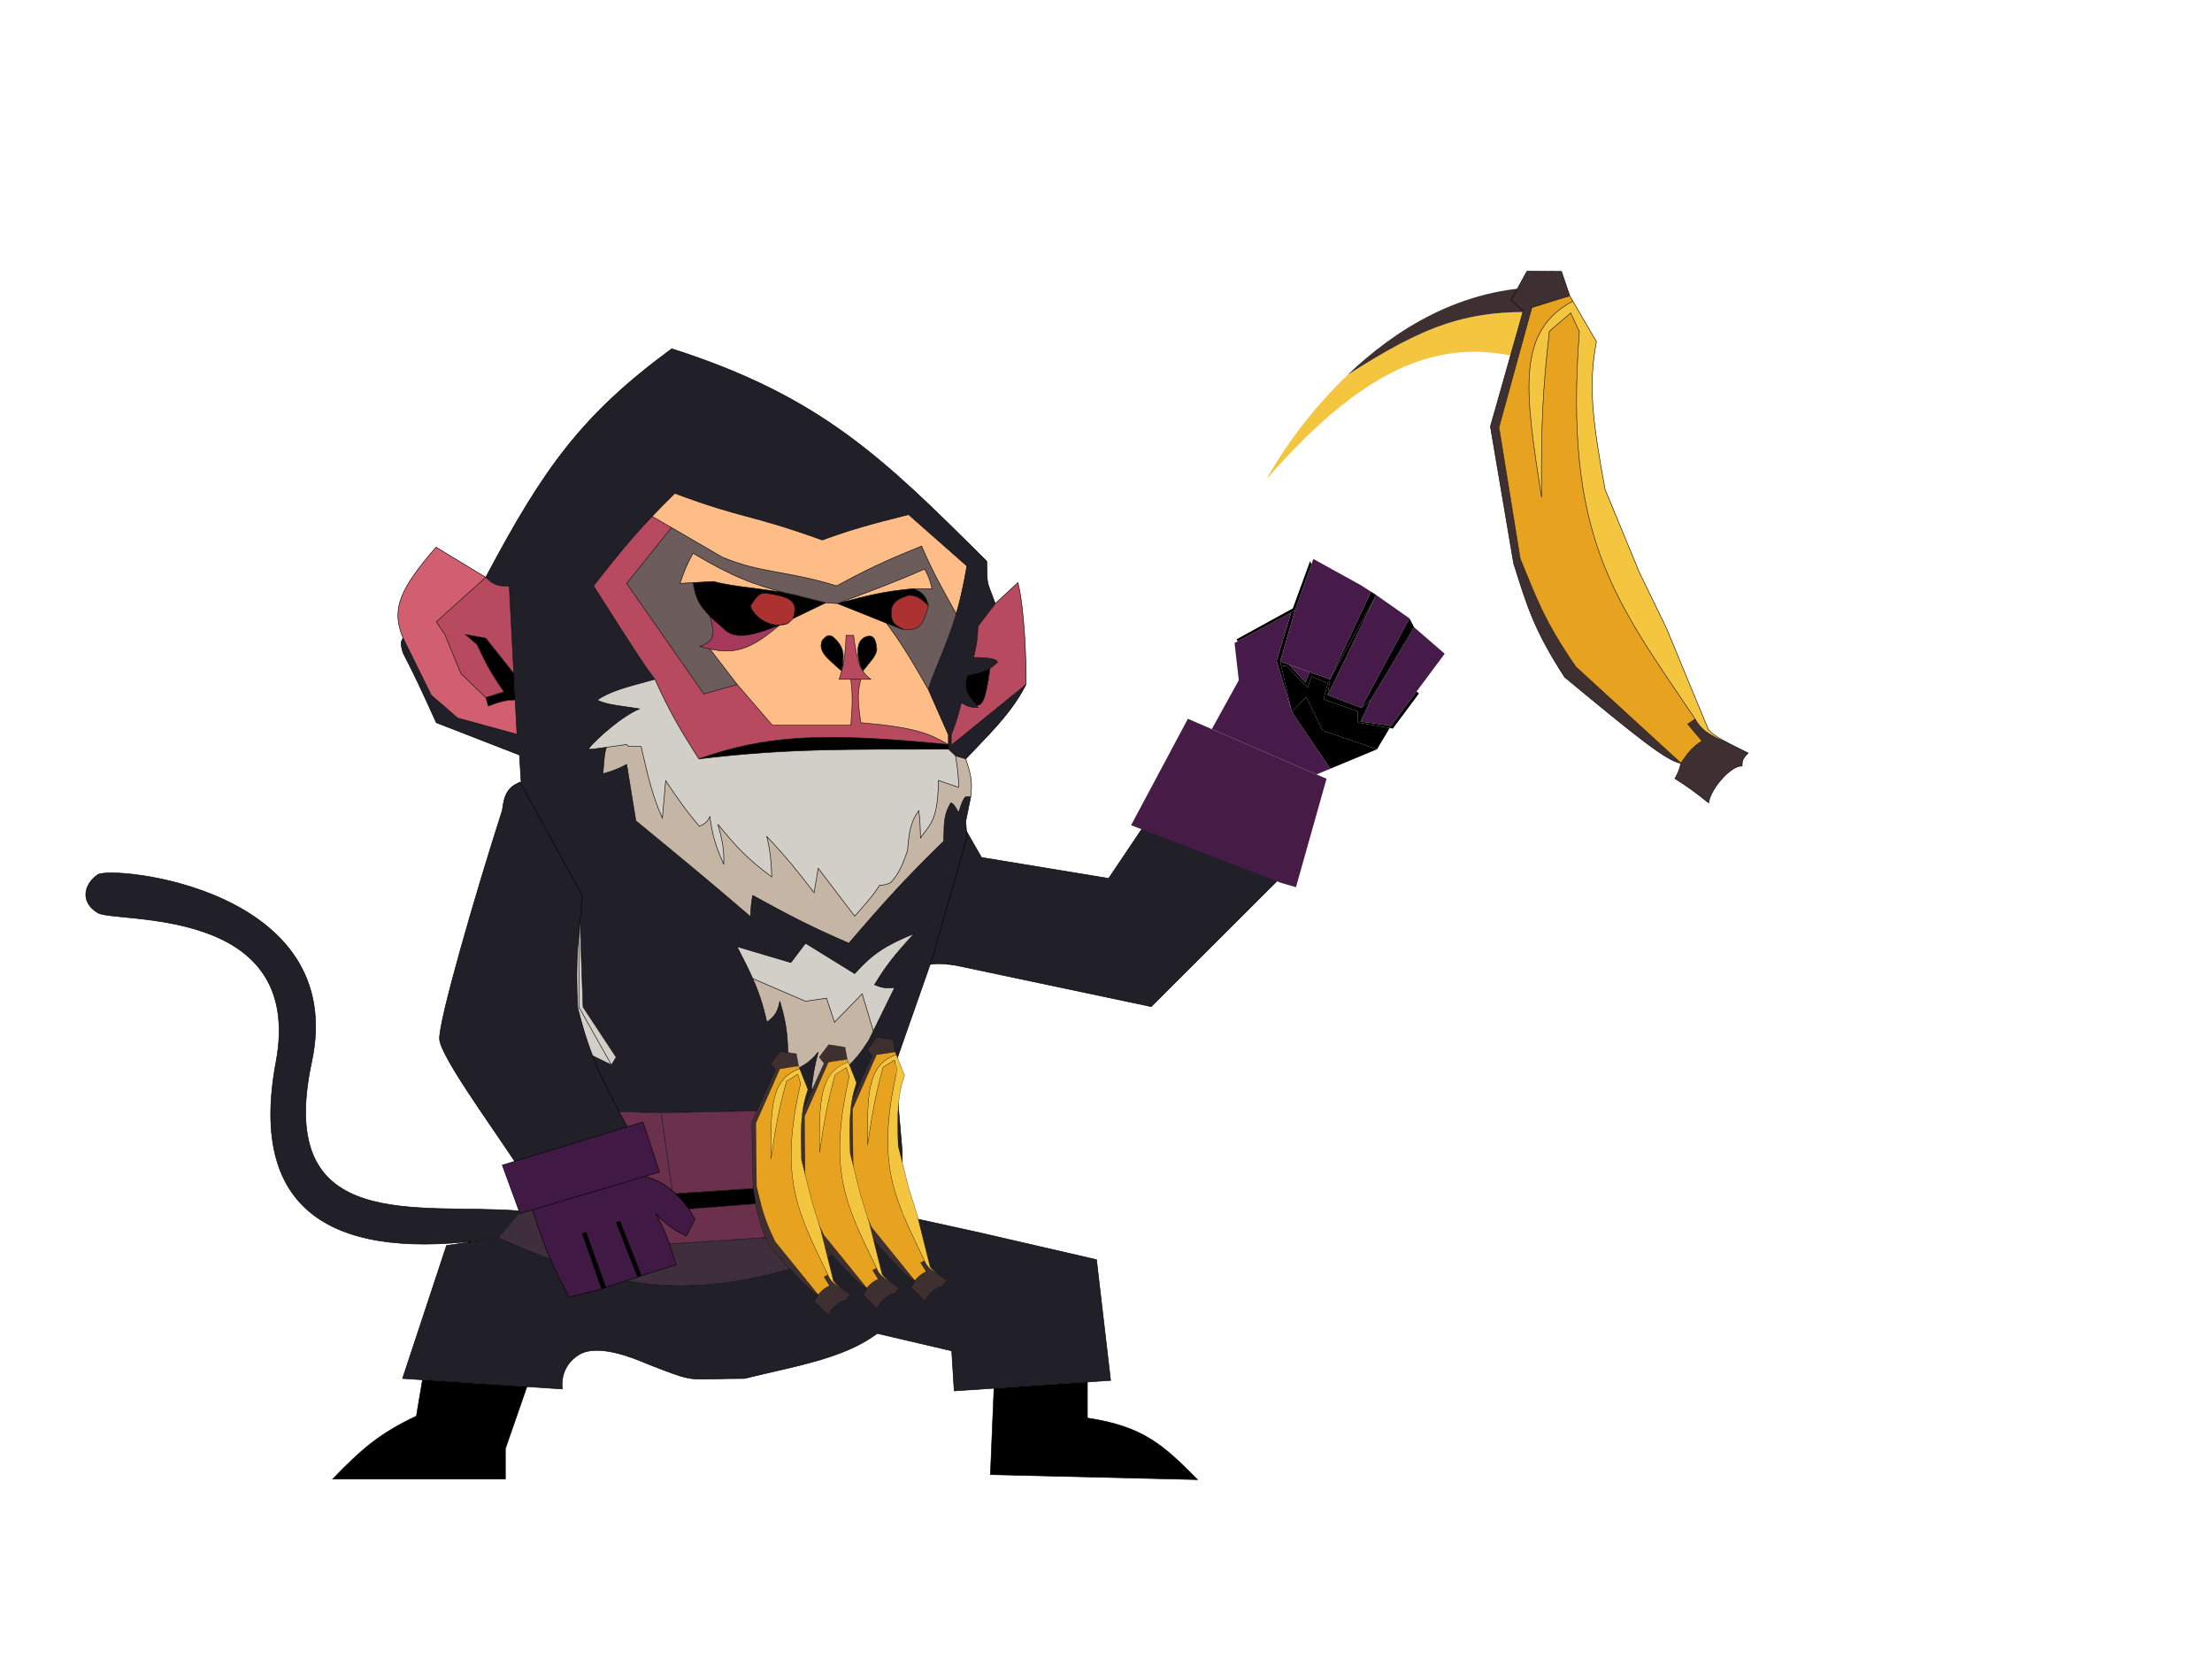 <svg width="1764" height="1323" viewBox="0 0 1764 1323" fill="none" xmlns="http://www.w3.org/2000/svg">
<path d="M726.111 762.191L763.283 770.044L770.419 771.552L918.04 802.74L1022.62 698.372L913.663 656.527L884.115 700.494L782.752 683.8L767.726 657.653L726.111 762.191Z" fill="#211F27"/>
<path d="M726.111 762.191L714.141 785.608C728.948 770.612 739.981 765.745 763.283 770.044L726.111 762.191Z" fill="#211F27"/>
<path d="M726.111 762.191L767.726 657.653L782.752 683.8L884.115 700.494L913.663 656.527L1022.62 698.372L918.04 802.74L770.419 771.552M726.111 762.191L714.141 785.608C728.948 770.612 739.981 765.745 763.283 770.044M726.111 762.191L763.283 770.044M770.419 771.552C767.915 770.964 765.541 770.461 763.283 770.044M770.419 771.552L763.283 770.044" stroke="black" stroke-width="0.441"/>
<path d="M1021.72 704.079L1033.48 707.512L1057.87 621.029L1049.9 617.581L966.368 581.462L947.305 573.219L901.993 658.098L912.762 662.234L1021.72 704.079Z" fill="#461B46"/>
<path d="M1124.02 493.136L1097.48 474.496L1058.79 554.297L1085.62 564.521L1124.02 493.136Z" fill="#461B49"/>
<path d="M1152.1 521.342L1127.7 500.203L1093.2 558.019L1084.98 575.431L1109.27 578.846L1129.68 551.446L1152.1 521.342Z" fill="#461B49"/>
<path d="M1030.2 567.733L1021.66 530.606L1020.94 527.485L1032.66 486.847L1029.7 488.447L1018.03 527.076L1030.2 567.733Z" fill="black"/>
<path fill-rule="evenodd" clip-rule="evenodd" d="M1060.56 541.732L1058.79 554.297L1097.48 474.496L1060.56 541.732ZM1085.62 564.521L1093.2 558.019L1127.7 500.203L1124.02 493.136L1085.62 564.521Z" fill="black"/>
<path d="M1041.05 544.254L1044.46 535.942L1027.76 529.936L1041.05 544.254Z" fill="#461B49"/>
<path d="M1109.27 578.846L1084.98 575.431L1093.2 558.019L1085.62 564.521L1058.79 554.297L1060.56 541.732L1044.46 535.942L1041.05 544.254L1027.76 529.936L1020.94 527.485L1021.66 530.606L1026.3 531.258L1042.81 548.478L1045.86 539.337L1058.87 544.96L1055.52 557.715L1082.66 567.316L1082.97 576.166L1108.22 580.605L1109.27 578.846Z" fill="black"/>
<path d="M1109.27 578.846L1108.22 580.605L1110.78 580.965L1131.63 552.961L1129.68 551.446L1109.27 578.846Z" fill="black"/>
<path fill-rule="evenodd" clip-rule="evenodd" d="M966.368 581.462L987.909 542.427L984.507 512.795L987.022 511.439L1029.7 488.447L1018.03 527.076L1030.2 567.733L1060.88 613.016L1049.9 617.581L966.368 581.462ZM1044.46 535.942L1060.56 541.732L1093.4 471.885L1085.43 466.794L1047.34 445.735L1045.86 449.882L1032.66 486.847L1020.94 527.485L1027.76 529.936L1044.46 535.942Z" fill="#461B49"/>
<path d="M1060.56 541.732L1097.48 474.496L1093.4 471.885L1060.56 541.732Z" fill="black"/>
<path d="M1029.7 488.447L1032.66 486.847L1045.86 449.882L1044.75 447.5L1030.99 485.182L986.138 509.812L987.022 511.439L1029.7 488.447Z" fill="black"/>
<path d="M1030.2 567.733L1041.67 555.769L1054.82 582.544L1098.12 597.531L1108.22 580.605L1082.97 576.166L1082.66 567.316L1055.52 557.715L1058.87 544.96L1045.86 539.337L1042.81 548.478L1026.3 531.258L1021.66 530.606L1030.2 567.733Z" fill="black"/>
<path d="M1041.67 555.769L1030.2 567.733L1060.88 613.016L1098.12 597.531L1054.82 582.544L1041.67 555.769Z" fill="black"/>
<path d="M630.686 767.611L587.711 754.829C592.747 764.631 596.838 772.635 600.267 780.366L642.367 798.465L659.116 796.041L665.508 815.215L687.546 792.515L696.46 822.267L713.552 787.446C707.292 788.181 703.766 788.036 697.464 785.242C706.305 770.436 713.672 761.359 728.979 744.47C707.135 753.517 696.253 759.98 681.596 776.426L642.367 752.184L630.686 767.611Z" fill="#C5B5A5"/>
<path d="M688.099 535.102C693.497 528.27 698.566 523.422 699.227 518.133C698.7 509.759 696.501 505.313 689.971 507.995C683.441 510.677 681.596 521.302 688.099 535.102Z" fill="black"/>
<path d="M792.671 1107.08L789.806 1175.99L955.024 1179.96C927.178 1151.83 911.348 1137.54 867.162 1130.81V1102.08L792.671 1107.08Z" fill="black"/>
<path d="M336.91 1100.34L332.062 1129.27C303.069 1142.96 288.968 1155.03 265.284 1179.51H403.026V1155.27L420.217 1105.81L336.91 1100.34Z" fill="black"/>
<path d="M469.578 597.472C470.938 597.733 474.502 597.216 478.364 596.656C480.136 596.399 481.97 596.133 483.682 595.929L499.771 593.725L501.319 595.268H511.237C517.568 623.158 521.222 636.865 528.206 652.348L530.851 622.596C540.554 636.939 545.906 644.996 557.738 658.96C562.248 657.046 564.084 655.359 566.113 651.246C568.028 665.602 570.262 673.87 577.132 689.153C577.559 678.984 576.678 672.19 572.504 657.417C587.609 675.78 596.583 685.469 615.48 699.291C615.005 686.775 614.442 679.744 611.513 667.114C627.636 684.113 635.436 694.061 649.199 711.853L652.505 692.459L681.596 730.586C691.392 719.594 696.752 713.52 701.431 705.903C704.872 705.874 706.802 705.443 710.246 703.919C716.41 697.161 719.213 691.149 723.69 678.575C724.969 663.68 725.975 655.629 732.726 646.398C733.521 652.915 733.846 657.413 734.048 668.216C742.073 656.848 747.958 654.211 748.373 622.376L764.455 627.885C764.462 619.456 763.718 613.645 762.037 602.761L756.521 597.472C675.627 597.603 629.135 596.613 557.292 605.186L556.523 603.967L556.522 603.966C543.068 582.644 535.292 570.319 522.25 541.714C520.217 542.267 518.246 542.798 516.336 543.312C516.329 543.314 516.322 543.316 516.315 543.318C498.712 548.058 486.186 551.431 476.19 558.243C482.338 561.289 489.693 562.321 498.548 563.563C502.089 564.059 505.869 564.589 509.909 565.295C492.737 572.395 467.594 597.091 469.578 597.472Z" fill="#D2CFC9"/>
<path d="M774.152 635.379C775.772 622.451 773.81 616.232 770.185 605.186L762.037 602.761C763.718 613.645 764.462 619.456 764.455 627.885L748.373 622.376C747.958 654.211 742.073 656.848 734.048 668.216C733.846 657.413 733.521 652.915 732.726 646.398C725.975 655.629 724.969 663.68 723.69 678.575C719.213 691.149 716.41 697.161 710.246 703.919C706.802 705.443 704.872 705.874 701.431 705.903C696.752 713.52 691.392 719.594 681.596 730.586L652.505 692.459L649.199 711.853C635.436 694.061 627.636 684.113 611.513 667.114C614.442 679.744 615.005 686.775 615.48 699.291C596.583 685.469 587.609 675.78 572.504 657.417C576.678 672.19 577.559 678.984 577.132 689.153C570.262 673.87 568.028 665.602 566.113 651.246C564.084 655.359 562.248 657.046 557.738 658.96C545.906 644.996 540.554 636.939 530.851 622.596L528.206 652.348C521.222 636.865 517.568 623.158 511.237 595.268H501.319L499.771 593.725L483.682 595.929C482.223 599.24 481.735 605.431 480.921 615.775C480.912 615.886 480.903 615.997 480.895 616.108C480.869 616.43 480.843 616.756 480.817 617.086C488.701 614.833 492.87 613.23 499.771 609.593L507.044 654.552L509.966 656.955C509.967 656.956 509.968 656.956 509.968 656.957C544.563 685.399 564.842 702.071 598.504 731.027C598.508 730.952 598.512 730.878 598.516 730.804C598.522 730.702 598.527 730.601 598.533 730.501C598.543 730.31 598.554 730.121 598.564 729.934C598.577 729.678 598.591 729.426 598.604 729.177C598.607 729.121 598.61 729.064 598.613 729.008C598.614 729.001 598.614 728.993 598.615 728.986C598.921 723.251 599.123 719.476 600.267 714.057C630.007 730.399 646.743 739.181 676.962 752.184C705.629 718.696 722.032 700.583 752.554 670.861C752.618 669.01 752.654 667.266 752.689 665.606C752.689 665.603 752.689 665.6 752.689 665.598C752.895 655.753 753.039 648.861 758.284 640.227C760.202 640.951 761.513 642.497 764.455 648.161C767.02 639.748 768.253 637.092 770.185 635.379H774.152Z" fill="#C5B5A5"/>
<path d="M621.871 498.358C595.197 509.272 584.131 509.209 576.03 500.281C572.658 497.144 569.07 494.249 566.113 491.318C566.125 491.359 566.137 491.399 566.149 491.44C571.592 509.752 566.863 511.914 558.179 515.488C560.979 516.344 563.627 517.048 566.149 517.601C588.836 522.577 601.296 515.418 621.74 498.467C621.784 498.43 621.827 498.394 621.871 498.358Z" fill="#A4395B"/>
<path d="M552.669 441.217C547.576 450.562 545.376 455.824 542.311 465.24L552.669 464.64L568.978 463.697C578.217 466.287 590.843 467.854 603.383 469.411L603.384 469.411C612.585 470.554 620.082 471.69 627.821 473.221C631.634 473.975 635.439 474.605 638.4 475.598C634.827 474.707 631.089 474.069 627.821 473.221C600.123 466.037 583.713 459.653 552.669 441.217Z" fill="#FEBD87"/>
<path d="M789.586 532.725C785.239 535.321 779.965 536.881 771.514 538.629C767.674 548.872 771.528 553.686 777.064 560.6C777.065 560.601 777.066 560.602 777.067 560.603C777.072 560.609 777.076 560.615 777.081 560.621C777.606 561.277 778.146 561.951 778.696 562.651C783.305 562.098 785.837 559.99 789.586 532.725Z" fill="black"/>
<path d="M720.825 502.265C732.678 502.059 735.811 500.502 740.439 482.871C736.693 479.565 732.47 474.796 725.233 474.716C716.79 476.99 713.963 479.061 711.348 483.752C708.864 497.432 714.931 498.781 720.825 502.265Z" fill="#AC3131"/>
<path fill-rule="evenodd" clip-rule="evenodd" d="M627.821 473.221C631.634 473.975 635.439 474.605 638.4 475.598C634.827 474.707 631.089 474.069 627.821 473.221ZM632.574 493.238C635.103 483.625 635.358 477.6 618.614 474.432C614.619 473.377 611.1 473.023 608.207 473.221C604.333 473.487 600.212 480.537 598.951 482.43C597.11 485.191 607.366 498.944 621.74 498.467C623.698 498.402 625.731 498.073 627.821 497.416L630.621 494.955L632.574 493.238Z" fill="#AC3131"/>
<path d="M568.978 463.697L552.669 464.64C554.455 474.511 555.624 480.921 566.149 491.44C566.137 491.399 566.125 491.359 566.113 491.318C569.07 494.249 572.658 497.144 576.03 500.281C584.131 509.209 595.197 509.272 621.871 498.358L627.821 497.416C625.731 498.073 623.698 498.402 621.74 498.467C607.366 498.944 597.11 485.191 598.951 482.43C600.212 480.537 604.333 473.487 608.207 473.221C611.1 473.023 614.619 473.377 618.614 474.432C635.358 477.6 635.103 483.625 632.574 493.238L658.676 480.667L638.4 475.598C634.827 474.707 631.089 474.069 627.821 473.221C620.082 471.69 612.585 470.554 603.384 469.411L603.383 469.411C590.843 467.854 578.217 466.287 568.978 463.697Z" fill="black"/>
<path d="M655.805 510.419C651.814 519.612 660.133 525.237 671.183 535.102C672.948 523.468 674.408 516.833 664.406 507.995C660.976 505.691 659.108 506.956 655.805 510.419Z" fill="black"/>
<path d="M669.254 541.714H678.51H686.444H694.378C686.128 535.826 683.297 527.709 680.714 506.672H674.764C674.342 519.069 673.481 526.42 671.183 535.102C670.629 537.199 669.99 539.373 669.254 541.714Z" fill="#B74A5F"/>
<path d="M557.292 605.186C612.024 585.936 656.479 583.984 756.301 593.725C740.764 584.982 731.08 580.243 686.444 576.315C684.575 562.171 683.205 554.136 686.444 541.714H678.51C680.32 556.844 679.519 564.481 678.51 578.298H615.921L587.931 545.901L561.264 553.395L499.771 465.24L535.479 420.727L520.052 411.758C504.465 428.18 491.957 443.225 473.324 467.223C511.008 526.701 514.973 531.995 521.809 541.125L522.25 541.714C535.292 570.319 543.068 582.644 556.522 603.966L556.523 603.967L557.292 605.186Z" fill="#B74A5F"/>
<path d="M756.301 593.725C656.479 583.984 612.024 585.936 557.292 605.186C629.135 596.613 675.627 597.603 756.521 597.472L756.301 593.725Z" fill="black"/>
<path d="M655.805 430.639C625.066 419.667 610.114 415.676 595.975 411.902C581.347 407.997 567.589 404.325 538.118 393.393C531.442 399.99 525.555 405.959 520.052 411.758L535.479 420.727L576.03 444.303C607.397 457.412 625.957 454.572 667.271 467.223C689.296 455.185 703.308 448.302 734.93 435.487C745.328 459.373 751.609 469.524 762.555 489.482C765.56 479.143 768.408 466.967 771.067 451.355L724.565 410.363C693.921 418.052 678.041 422.444 655.805 430.639Z" fill="#FEBD87"/>
<path d="M811.773 464.578L793.701 481.328L779.889 499.4C779.539 510.675 778.45 515.344 776.665 523.004C776.566 523.428 776.465 523.86 776.362 524.303C791.079 524.594 794.28 525.577 795.536 528.05C793.599 529.949 791.703 531.46 789.586 532.725C785.837 559.99 783.305 562.098 778.696 562.651C779.089 563.151 779.487 563.665 779.889 564.194C774.2 564.274 771.326 563.339 766.665 560.227C763.804 571.963 761.966 577.341 758.511 586.012V594.387L818.23 545.901C818.581 529.237 817.07 485.398 811.773 464.578Z" fill="#B74A5F"/>
<path fill-rule="evenodd" clip-rule="evenodd" d="M756.301 586.012L740.213 549.648C724.726 522.394 717.647 511.441 706.94 496.958C698.147 493.524 686.746 488.709 667.932 481.328L658.676 480.667L632.574 493.238L630.621 494.955C629.538 496.037 628.362 497.246 627.821 497.416C625.731 498.073 623.698 498.402 621.74 498.467C601.296 515.418 588.836 522.577 566.149 517.601L587.931 545.901L615.921 578.298H678.51C679.519 564.481 680.32 556.844 678.51 541.714H669.254C669.99 539.373 670.629 537.199 671.183 535.102C660.133 525.237 651.814 519.612 655.805 510.419C659.108 506.956 660.976 505.691 664.406 507.995C674.408 516.833 672.948 523.468 671.183 535.102C673.481 526.42 674.342 519.069 674.764 506.672H680.714C683.297 527.709 686.128 535.826 694.378 541.714H686.444C683.205 554.136 684.575 562.171 686.444 576.315C731.08 580.243 740.764 584.982 756.301 593.725V586.012ZM699.227 518.133C698.566 523.422 693.497 528.27 688.099 535.102C681.596 521.302 683.441 510.677 689.971 507.995C696.501 505.313 698.7 509.759 699.227 518.133Z" fill="#FEBD87"/>
<path d="M737.354 453.78C712.148 464.966 695.696 470.717 667.932 481.328C691.247 475.097 704.317 471.674 727.657 469.527H743.304C741.529 461.986 740.125 458.805 737.354 453.78Z" fill="#FEBD87"/>
<path d="M720.825 502.265C714.931 498.781 708.864 497.432 711.348 483.752C713.963 479.061 716.79 476.99 725.233 474.716C732.47 474.796 736.693 479.565 740.439 482.871C738.968 477.3 736.535 471.561 727.657 469.527C704.317 471.674 691.247 475.097 667.932 481.328C686.746 488.709 698.147 493.524 706.94 496.958C711.538 498.754 716.966 501.054 720.825 502.265Z" fill="black"/>
<path d="M387.374 508.876L371.291 506.011L380.547 514.166C387.711 529.779 392.29 538.021 401.919 551.631L387.374 556.26L389.362 563.092C398.202 559.803 403.111 558.117 410.858 558.243L409.755 537.086L387.374 508.876Z" fill="black"/>
<path d="M387.374 460.391L347.704 436.369C319.598 468.917 311.387 485.377 321.478 508.876L343.963 554.496C352.226 561.513 356.834 565.459 364.899 572.568L412.283 585.571L410.858 558.243C403.111 558.117 398.202 559.803 389.362 563.092L387.374 556.26L367.544 537.086L354.762 506.011L347.924 495.873L387.374 460.391Z" fill="#D15F6F"/>
<path d="M406.112 467.223C398.36 467.729 394.153 466.952 387.374 460.391L347.924 495.873L354.762 506.011L367.544 537.086L387.374 556.26L401.919 551.631C392.29 538.021 387.711 529.779 380.547 514.166L371.291 506.011L387.374 508.876L409.755 537.086L406.112 467.223Z" fill="#B74A5F"/>
<path d="M415.143 965.739C334.927 958.907 218.694 985.879 248.53 846.95C278.366 708.022 88.975 690.035 77.95 697.528C66.926 705.021 63.63 719.346 77.95 727.941C92.271 736.536 243.686 721.109 220.1 846.95C196.865 970.918 271.377 1005.29 391.811 987.939L397.301 987.117L415.143 965.739Z" fill="#211F27"/>
<path d="M515.204 993.288L528.201 965.739L481.594 961.38L455.479 958.907L448.426 984.913L515.204 993.288Z" fill="#6B304C"/>
<path d="M672.119 954.459L528.201 965.739L515.204 993.288L672.119 982.929V954.459Z" fill="#6B304C"/>
<path d="M676.962 884.416L527.253 887.314L536.361 952.075L702.533 941.056L692.782 919.458L676.962 884.416Z" fill="#6B304C"/>
<path d="M702.533 941.056L536.361 952.075L528.201 965.739L672.119 954.459L702.533 952.075V941.056Z" fill="black"/>
<path d="M667.271 467.223C625.957 454.572 607.397 457.412 576.03 444.303L535.479 420.727L499.771 465.24L561.264 553.395L587.931 545.901L566.149 517.601C563.627 517.048 560.979 516.344 558.179 515.488C566.863 511.914 571.592 509.752 566.149 491.44C555.624 480.921 554.455 474.511 552.669 464.64L542.311 465.24C545.376 455.824 547.576 450.562 552.669 441.217C583.713 459.653 600.123 466.037 627.821 473.221C631.634 473.975 635.439 474.605 638.4 475.598L658.676 480.667L667.932 481.328C695.696 470.717 712.148 464.966 737.354 453.78C740.125 458.805 741.529 461.986 743.304 469.527H727.657C736.535 471.561 738.968 477.3 740.439 482.871C735.811 500.502 732.678 502.059 720.825 502.265C716.966 501.054 711.538 498.754 706.94 496.958C717.647 511.441 724.726 522.394 740.213 549.648C743.501 540.244 746.714 532.346 749.826 524.694L749.827 524.692L749.827 524.691C754.3 513.694 758.567 503.205 762.555 489.482C751.609 469.524 745.328 459.373 734.93 435.487C703.308 448.302 689.296 455.185 667.271 467.223Z" fill="#6C5C5C"/>
<path d="M536.361 952.075L527.253 887.314L447.693 885.249L454.058 945.464L536.361 952.075Z" fill="#6B304C"/>
<path d="M528.201 965.739L536.361 952.075L454.058 945.464L455.479 958.907L481.594 961.38L528.201 965.739Z" fill="black"/>
<path d="M425.501 952.075L415.143 965.739L397.301 987.117C500.317 1032.64 562.528 1042.22 692.782 990.19L711.343 974.114L713.552 916.372L692.782 919.458L702.533 941.056V952.075L672.119 954.459V982.929L515.204 993.288L448.426 984.913L455.479 958.907L454.058 945.464L447.693 885.249L415.583 884.416L410.185 911.945L408.972 918.135C410.648 923.135 412.137 927.304 413.837 931.291C414.376 932.526 414.941 933.78 415.521 935.03C417.973 940.186 421.001 945.381 425.501 952.075Z" fill="#3F2F3D"/>
<path fill-rule="evenodd" clip-rule="evenodd" d="M587.711 754.829L630.686 767.611L642.367 752.184L681.596 776.426C696.253 759.98 707.135 753.517 728.979 744.47C713.672 761.359 706.305 770.436 697.464 785.242C703.766 788.036 707.292 788.181 713.552 787.446L696.46 822.267L687.546 792.515L665.508 815.215L659.116 796.041L642.367 798.465L600.267 780.366C596.838 772.635 592.747 764.631 587.711 754.829Z" fill="#D2CFC9"/>
<path d="M646.995 868.769C673.305 855.876 681.721 846.89 692.782 829.76L696.46 822.267L687.546 792.515L665.508 815.215L659.116 796.041L642.367 798.465L600.267 780.366C605.045 791.137 608.539 801.378 611.513 815.215C618.234 810.161 620.472 806.477 621.871 798.465C628.548 819.972 628.449 832.493 628.282 853.506L628.281 853.547L628.281 853.606L628.28 853.688L628.279 853.809C628.273 854.524 628.268 855.25 628.262 855.986C629.05 855.608 629.814 855.244 630.556 854.891L630.634 854.854L630.636 854.852C639.726 850.524 645.496 847.776 652.505 839.016C649.602 849.502 648.556 856.266 646.995 868.769Z" fill="#C5B5A5"/>
<path fill-rule="evenodd" clip-rule="evenodd" d="M774.152 635.379H770.185C768.253 637.092 767.02 639.748 764.455 648.161C761.513 642.497 760.202 640.951 758.284 640.227C753.039 648.861 752.895 655.753 752.689 665.598L752.689 665.606C752.654 667.266 752.618 669.01 752.554 670.861C722.032 700.583 705.629 718.696 676.962 752.184C646.743 739.181 630.007 730.399 600.267 714.057C599.123 719.476 598.921 723.251 598.615 728.986L598.613 729.008L598.604 729.177L598.564 729.934L598.533 730.501L598.516 730.804L598.504 731.027C564.842 702.071 544.563 685.399 509.968 656.957L509.966 656.955L507.044 654.552L499.771 609.593C492.87 613.23 488.701 614.833 480.817 617.086L480.895 616.108L480.921 615.775C481.735 605.431 482.223 599.24 483.682 595.929C481.97 596.133 480.136 596.399 478.364 596.656C474.502 597.216 470.938 597.733 469.578 597.472C467.594 597.091 492.737 572.395 509.909 565.295C505.869 564.589 502.089 564.059 498.548 563.563C489.693 562.321 482.338 561.289 476.19 558.243C486.186 551.431 498.712 548.058 516.315 543.318L516.336 543.312C518.246 542.798 520.217 542.267 522.25 541.714L521.809 541.125C514.973 531.995 511.008 526.701 473.324 467.223C491.957 443.225 504.465 428.18 520.052 411.758C525.555 405.959 531.442 399.99 538.118 393.393C567.589 404.325 581.347 407.997 595.975 411.902C610.114 415.676 625.066 419.667 655.805 430.639C678.041 422.444 693.921 418.052 724.565 410.363L771.067 451.355C768.408 466.967 765.56 479.143 762.555 489.482C758.567 503.205 754.3 513.694 749.827 524.691L749.827 524.692L749.826 524.694C746.714 532.346 743.501 540.244 740.213 549.648L756.301 586.012V593.725L756.521 597.472L762.037 602.761L770.185 605.186C771.722 603.581 773.217 602.022 774.673 600.504L774.673 600.504L774.674 600.503L774.675 600.502C795.07 579.241 807.797 565.973 818.23 545.901L758.511 594.387V586.012C761.966 577.341 763.804 571.963 766.665 560.227C771.326 563.339 774.2 564.274 779.889 564.194C779.487 563.665 779.089 563.151 778.696 562.651C778.146 561.951 777.606 561.277 777.081 560.621L777.067 560.603L777.064 560.6C771.528 553.686 767.674 548.872 771.514 538.629C779.965 536.881 785.239 535.321 789.586 532.725C791.703 531.46 793.599 529.949 795.536 528.05C794.28 525.577 791.079 524.594 776.362 524.303C776.465 523.86 776.566 523.428 776.665 523.004C778.45 515.344 779.539 510.675 779.889 499.4L793.701 481.328C792.453 477.937 791.447 475.328 790.635 473.221C789.113 469.273 788.271 467.086 787.786 464.824C787.185 462.016 787.136 459.091 787.024 452.536C787 451.084 786.972 449.455 786.935 447.609L784.549 445.236C705.063 366.183 654.683 316.076 535.693 278.131C464.066 330.74 433.541 373.278 387.374 460.391C394.153 466.952 398.36 467.729 406.112 467.223L409.755 537.086L410.858 558.243L412.283 585.571L364.899 572.568C356.834 565.459 352.226 561.513 343.963 554.496L321.478 508.876C319.579 511.47 319.247 513.72 321.478 520.777C330.089 537.373 336.149 550.322 347.924 576.315L414.261 602.1L415.583 623.918C407.635 626.792 403.869 629.571 401.919 642.651C398.726 667.268 402.464 709.83 406.485 755.606C411.441 812.032 416.825 873.342 410.185 911.945L415.583 884.416L447.693 885.249L527.253 887.314L676.962 884.416L692.782 919.458L713.552 916.372L711.343 974.114L692.782 990.19C562.528 1042.22 500.317 1032.64 397.301 987.117C395.461 987.402 393.63 987.676 391.811 987.939L356.084 993.288L321.042 1099.29L336.91 1100.34L420.217 1105.81L448.426 1107.67C448.426 1107.67 445.341 1090.04 462.018 1080.12C477.075 1071.17 505.773 1083.2 515.865 1087.44C516.951 1087.89 517.822 1088.26 518.437 1088.49C548.652 1100.23 548.802 1100.23 569.87 1099.66H569.873C575.811 1099.5 583.409 1099.29 593.81 1099.29C601.297 1097.41 608.829 1095.68 616.306 1093.96C647.346 1086.82 677.453 1079.89 699.595 1063.37L758.952 1077.26L760.935 1109.21L792.671 1107.08L867.162 1102.08L885.675 1100.84L874.435 1004.53L780.77 982.929L719.503 969.486V918.135L713.552 849.595L743.525 764.085L771.067 668.216L770.185 654.773L774.152 635.379ZM461.649 709.429L453.202 741.385L447.693 718.465L437.555 773.782L432.045 721.109L422.789 789.429L453.202 854.223L464.955 838.135L487.583 849.235L491.329 843.064L464.955 803.093L461.649 709.429ZM587.711 754.829L630.686 767.611L642.367 752.184L681.596 776.426C696.253 759.98 707.135 753.517 728.979 744.47C713.672 761.359 706.305 770.436 697.464 785.242C703.766 788.036 707.292 788.181 713.552 787.446L696.46 822.267L692.782 829.76C681.721 846.89 673.305 855.876 646.995 868.769C648.556 856.266 649.602 849.502 652.505 839.016C645.496 847.776 639.726 850.524 630.636 854.852L630.634 854.854L630.556 854.891C629.814 855.244 629.05 855.608 628.262 855.986C628.268 855.25 628.273 854.524 628.279 853.809L628.28 853.688L628.281 853.606L628.281 853.547L628.282 853.506C628.449 832.493 628.548 819.972 621.871 798.465C620.472 806.477 618.234 810.161 611.513 815.215C608.539 801.378 605.045 791.137 600.267 780.366C596.838 772.635 592.747 764.631 587.711 754.829Z" fill="#211F27"/>
<path d="M461.649 803.093V709.429L453.202 741.385L447.693 718.465L437.555 773.782L432.045 721.109L422.789 789.429L453.202 854.223L464.955 838.135L487.583 849.235L461.649 803.093Z" fill="#D2CFC9"/>
<path d="M461.649 709.429V803.093L487.583 849.235L491.329 843.064L464.955 803.093L461.649 709.429Z" fill="#D2CFC9"/>
<path d="M786.935 447.609L784.549 445.236M786.935 447.609C786.137 446.815 785.342 446.024 784.549 445.236M786.935 447.609C786.972 449.455 787 451.084 787.024 452.536C787.136 459.091 787.185 462.016 787.786 464.824C788.271 467.086 789.113 469.273 790.635 473.221C791.447 475.328 792.453 477.937 793.701 481.328M793.701 481.328L811.772 464.578C817.07 485.398 818.581 529.237 818.23 545.901M793.701 481.328L779.889 499.4C779.539 510.675 778.45 515.344 776.665 523.004C776.566 523.428 776.465 523.86 776.362 524.303C791.079 524.594 794.28 525.577 795.536 528.05C793.6 529.949 791.703 531.46 789.586 532.725M818.23 545.901L758.511 594.387V586.012C761.966 577.341 763.804 571.963 766.665 560.227C771.326 563.339 774.2 564.274 779.889 564.194C779.487 563.665 779.089 563.151 778.696 562.651M818.23 545.901C807.797 565.973 795.07 579.241 774.675 600.502L774.674 600.503L774.673 600.504L774.673 600.504C773.217 602.022 771.722 603.581 770.185 605.186M770.185 605.186C773.81 616.232 775.772 622.451 774.152 635.379M770.185 605.186L762.037 602.761M774.152 635.379H770.185C768.253 637.092 767.02 639.748 764.455 648.161C761.513 642.497 760.202 640.951 758.284 640.227C753.039 648.861 752.895 655.753 752.689 665.598M774.152 635.379L770.185 654.773L771.067 668.216L743.525 764.085L713.552 849.595L719.503 918.135V969.486L780.77 982.929L874.435 1004.53L885.675 1100.84L867.162 1102.08M598.504 731.027C564.842 702.071 544.563 685.399 509.968 656.957M598.504 731.027L598.516 730.804M598.504 731.027C598.508 730.952 598.512 730.878 598.516 730.804M507.044 654.552L499.771 609.593C492.87 613.23 488.701 614.833 480.817 617.086M507.044 654.552L509.966 656.955M507.044 654.552C508.029 655.363 509.003 656.164 509.966 656.955M480.817 617.086L480.895 616.108M480.817 617.086C480.843 616.756 480.869 616.43 480.895 616.108M483.682 595.929L499.771 593.725L501.319 595.268H511.237C517.568 623.158 521.222 636.865 528.206 652.348L530.851 622.596C540.554 636.939 545.906 644.996 557.738 658.96C562.248 657.046 564.084 655.359 566.113 651.246C568.028 665.602 570.262 673.87 577.132 689.153C577.559 678.984 576.678 672.19 572.504 657.417C587.609 675.78 596.584 685.469 615.48 699.291C615.005 686.775 614.442 679.744 611.513 667.114C627.636 684.113 635.436 694.061 649.199 711.853L652.505 692.459L681.596 730.586C691.392 719.594 696.752 713.52 701.431 705.903C704.872 705.874 706.802 705.443 710.246 703.919C716.41 697.161 719.213 691.149 723.69 678.575C724.969 663.68 725.975 655.629 732.726 646.398C733.521 652.915 733.846 657.413 734.048 668.216C742.073 656.848 747.958 654.211 748.373 622.376L764.455 627.885C764.462 619.456 763.718 613.645 762.037 602.761M483.682 595.929C481.97 596.133 480.136 596.399 478.364 596.656C474.502 597.216 470.938 597.733 469.578 597.472C467.594 597.091 492.737 572.394 509.908 565.295C505.869 564.589 502.089 564.059 498.548 563.563C489.693 562.321 482.338 561.289 476.19 558.243C486.186 551.431 498.712 548.058 516.315 543.318M483.682 595.929C482.223 599.24 481.735 605.431 480.921 615.775M522.25 541.714L521.809 541.125M522.25 541.714C522.101 541.516 521.955 541.319 521.809 541.125M522.25 541.714C535.292 570.319 543.068 582.644 556.522 603.966L556.523 603.967M522.25 541.714C520.217 542.267 518.246 542.798 516.336 543.312M740.213 549.648L756.301 586.012V593.725M740.213 549.648C724.726 522.394 717.647 511.441 706.94 496.958M740.213 549.648C743.501 540.244 746.714 532.346 749.826 524.694L749.827 524.692L749.827 524.691C754.3 513.694 758.567 503.205 762.555 489.482M756.301 593.725C656.479 583.984 612.024 585.936 557.292 605.186M756.301 593.725L756.521 597.472M756.301 593.725C740.764 584.982 731.08 580.243 686.444 576.315C684.575 562.171 683.205 554.136 686.444 541.714M557.292 605.186C629.135 596.613 675.627 597.603 756.521 597.472M557.292 605.186L556.523 603.967M557.292 605.186C557.033 604.776 556.777 604.37 556.523 603.967M756.521 597.472L762.037 602.761M387.374 460.391C433.541 373.278 464.066 330.74 535.693 278.131C654.683 316.076 705.063 366.183 784.549 445.236M387.374 460.391L347.704 436.369C319.598 468.917 311.387 485.377 321.478 508.876M387.374 460.391C394.153 466.952 398.36 467.729 406.112 467.223L409.755 537.086M387.374 460.391L347.924 495.873L354.762 506.011L367.544 537.086L387.374 556.26M321.478 508.876C319.579 511.47 319.247 513.72 321.478 520.777C330.089 537.373 336.149 550.322 347.924 576.315L414.261 602.1L415.583 623.918C407.635 626.792 403.869 629.571 401.919 642.651C398.726 667.268 402.464 709.83 406.485 755.606C411.441 812.032 416.825 873.342 410.185 911.945M321.478 508.876L343.963 554.496C352.226 561.513 356.834 565.459 364.899 572.568L412.283 585.571L410.858 558.243M408.972 918.135C410.648 923.135 412.137 927.304 413.837 931.291M408.972 918.135C409.655 920.986 411.512 925.964 413.837 931.291M408.972 918.135L410.185 911.945M408.972 918.135C409.414 916.144 409.818 914.079 410.185 911.945M425.501 952.075L415.143 965.739M425.501 952.075C421.001 945.381 417.973 940.186 415.521 935.03M425.501 952.075C422.752 949.324 418.865 942.232 415.521 935.03M415.143 965.739C334.927 958.907 218.694 985.879 248.53 846.95C278.366 708.022 88.975 690.035 77.95 697.528C66.926 705.021 63.63 719.346 77.95 727.941C92.271 736.536 243.686 721.109 220.1 846.95C196.865 970.918 271.377 1005.29 391.811 987.939M415.143 965.739L397.301 987.117M397.301 987.117C500.317 1032.64 562.528 1042.22 692.782 990.19L711.343 974.114L713.552 916.372L692.782 919.458M397.301 987.117C395.461 987.402 393.63 987.676 391.811 987.939M397.301 987.117L391.811 987.939M461.649 709.429V803.093L487.583 849.235M461.649 709.429L464.955 803.093L491.329 843.064L487.583 849.235M461.649 709.429L453.202 741.385L447.693 718.465L437.555 773.782L432.045 721.109L422.789 789.429L453.202 854.223L464.955 838.135L487.583 849.235M527.253 887.314L676.962 884.416L692.782 919.458M527.253 887.314L536.361 952.075M527.253 887.314L447.693 885.249M702.533 941.056L536.361 952.075M702.533 941.056V952.075L672.119 954.459M702.533 941.056L692.782 919.458M536.361 952.075L528.201 965.739M536.361 952.075L454.058 945.463M528.201 965.739L672.119 954.459M528.201 965.739L515.204 993.288M528.201 965.739L481.594 961.38L455.479 958.907M672.119 954.459V982.929L515.204 993.288M515.204 993.288L448.426 984.913L455.479 958.907M455.479 958.907L454.058 945.463M792.671 1107.08L760.935 1109.21L758.952 1077.26L699.595 1063.37C677.453 1079.89 647.346 1086.82 616.306 1093.96C608.829 1095.68 601.297 1097.41 593.809 1099.29C583.409 1099.29 575.811 1099.5 569.873 1099.66M792.671 1107.08L789.806 1175.99L955.024 1179.96C927.178 1151.83 911.348 1137.54 867.162 1130.81V1102.08M792.671 1107.08L867.162 1102.08M336.91 1100.34L321.042 1099.29L356.084 993.288L391.811 987.939M336.91 1100.34L332.062 1129.27C303.069 1142.96 288.968 1155.03 265.284 1179.51H403.026V1155.27L420.217 1105.81M336.91 1100.34L420.217 1105.81M420.217 1105.81L448.426 1107.67C448.426 1107.67 445.341 1090.04 462.018 1080.12C477.075 1071.17 505.773 1083.2 515.865 1087.44C516.951 1087.89 517.822 1088.26 518.437 1088.49C548.652 1100.23 548.802 1100.23 569.87 1099.66M600.267 780.366C605.045 791.137 608.539 801.378 611.513 815.215C618.234 810.161 620.472 806.477 621.871 798.465C628.548 819.972 628.449 832.493 628.282 853.506M600.267 780.366C596.838 772.635 592.747 764.631 587.711 754.829L630.686 767.611L642.367 752.184L681.596 776.426C696.252 759.98 707.135 753.517 728.979 744.47C713.672 761.359 706.305 770.436 697.464 785.242C703.766 788.036 707.292 788.181 713.552 787.446L696.46 822.267M600.267 780.366L642.367 798.465L659.116 796.041L665.508 815.215L687.546 792.515L696.46 822.267M696.46 822.267L692.782 829.76C681.721 846.89 673.305 855.876 646.995 868.769C648.556 856.266 649.602 849.502 652.505 839.016C645.496 847.776 639.726 850.524 630.636 854.852M520.052 411.758C504.465 428.18 491.957 443.225 473.324 467.223C511.008 526.701 514.973 531.995 521.809 541.125M520.052 411.758C525.555 405.959 531.442 399.99 538.118 393.393C567.589 404.325 581.347 407.997 595.975 411.902C610.114 415.676 625.066 419.667 655.805 430.639C678.041 422.444 693.921 418.052 724.565 410.363L771.067 451.355C768.408 466.967 765.56 479.143 762.555 489.482M520.052 411.758L535.479 420.727M762.555 489.482C751.609 469.524 745.328 459.373 734.93 435.487C703.308 448.302 689.296 455.185 667.271 467.223C625.957 454.572 607.397 457.412 576.03 444.303L535.479 420.727M535.479 420.727L499.771 465.24L561.264 553.395L587.931 545.901M587.931 545.901L615.921 578.298H678.511C679.519 564.481 680.32 556.844 678.511 541.714M587.931 545.901L566.149 517.601M678.511 541.714H669.254C669.99 539.373 670.629 537.199 671.183 535.102M678.511 541.714H686.444M686.444 541.714H694.378C686.128 535.826 683.297 527.709 680.714 506.672H674.764C674.342 519.069 673.481 526.42 671.183 535.102M671.183 535.102C660.133 525.237 651.814 519.612 655.805 510.419C659.108 506.956 660.976 505.691 664.406 507.995C674.408 516.833 672.948 523.468 671.183 535.102ZM638.4 475.598L658.676 480.667M638.4 475.598C635.439 474.605 631.634 473.975 627.821 473.221M638.4 475.598C634.827 474.707 631.089 474.069 627.821 473.221M552.669 464.64L568.978 463.697C578.217 466.287 590.843 467.854 603.383 469.411L603.384 469.411C612.585 470.554 620.082 471.69 627.821 473.221M552.669 464.64L542.311 465.24C545.376 455.824 547.576 450.562 552.669 441.217C583.713 459.653 600.123 466.037 627.821 473.221M552.669 464.64C554.455 474.511 555.624 480.921 566.149 491.44M576.03 500.281C584.131 509.209 595.197 509.272 621.871 498.358M576.03 500.281C572.658 497.144 569.07 494.249 566.113 491.318C566.125 491.359 566.137 491.399 566.149 491.44M576.03 500.281C572.038 496.993 568.798 494.087 566.149 491.44M658.676 480.667L667.932 481.328M658.676 480.667L632.574 493.238M621.871 498.358L627.821 497.416M621.871 498.358C621.827 498.394 621.784 498.43 621.74 498.467M667.932 481.328C686.746 488.709 698.147 493.524 706.94 496.958M667.932 481.328C695.696 470.717 712.147 464.966 737.354 453.78C740.125 458.805 741.529 461.986 743.304 469.527H727.657M667.932 481.328C691.247 475.097 704.317 471.674 727.657 469.527M740.439 482.871C735.811 500.502 732.678 502.059 720.825 502.265M740.439 482.871C736.693 479.565 732.47 474.796 725.233 474.716C716.79 476.99 713.963 479.061 711.348 483.752C708.864 497.432 714.931 498.781 720.825 502.265M740.439 482.871C738.968 477.3 736.535 471.561 727.657 469.527M720.825 502.265C716.966 501.054 711.538 498.754 706.94 496.958M509.966 656.955L509.968 656.957M509.966 656.955C509.967 656.956 509.968 656.956 509.968 656.957M789.586 532.725C785.239 535.321 779.965 536.881 771.514 538.629C767.674 548.872 771.528 553.686 777.064 560.6M789.586 532.725C785.837 559.99 783.305 562.098 778.696 562.651M778.696 562.651C778.146 561.951 777.606 561.277 777.081 560.621M632.574 493.238C635.103 483.625 635.358 477.6 618.614 474.432C614.619 473.377 611.1 473.023 608.207 473.221C604.333 473.487 600.212 480.537 598.951 482.43C597.11 485.191 607.366 498.944 621.74 498.467M632.574 493.238L630.621 494.955M632.574 493.238C632.167 493.429 631.419 494.157 630.621 494.955M627.821 497.416C628.362 497.246 629.538 496.037 630.621 494.955M627.821 497.416C625.731 498.073 623.698 498.402 621.74 498.467M627.821 497.416L630.621 494.955M566.149 491.44C571.592 509.752 566.863 511.914 558.179 515.488C560.979 516.344 563.627 517.048 566.149 517.601M566.149 517.601C588.836 522.577 601.296 515.418 621.74 498.467M409.755 537.086L387.374 508.876L371.291 506.011L380.547 514.166C387.711 529.779 392.29 538.021 401.919 551.631L387.374 556.26M409.755 537.086L410.858 558.243M410.858 558.243C403.111 558.117 398.202 559.803 389.362 563.092L387.374 556.26M777.064 560.6L777.067 560.603M777.064 560.6C777.065 560.601 777.066 560.602 777.067 560.603M516.315 543.318L516.336 543.312M516.315 543.318C516.322 543.316 516.329 543.314 516.336 543.312M480.921 615.775L480.895 616.108M480.921 615.775C480.912 615.886 480.903 615.997 480.895 616.108M598.614 728.986C598.921 723.251 599.123 719.476 600.267 714.057C630.007 730.399 646.743 739.181 676.962 752.184C705.629 718.696 722.032 700.583 752.554 670.861C752.618 669.01 752.654 667.266 752.689 665.606M598.614 728.986L598.613 729.008M598.614 728.986C598.614 728.993 598.614 729.001 598.613 729.008M752.689 665.598L752.689 665.606M752.689 665.598C752.689 665.6 752.689 665.603 752.689 665.606M628.282 853.506L628.281 853.547M628.282 853.506C628.281 853.519 628.281 853.533 628.281 853.547M630.636 854.852L630.634 854.854M630.636 854.852C630.636 854.853 630.635 854.853 630.634 854.854M598.613 729.008L598.604 729.177M598.613 729.008C598.61 729.064 598.607 729.121 598.604 729.177M777.067 560.603L777.081 560.621M777.067 560.603C777.072 560.609 777.076 560.615 777.081 560.621M630.634 854.854L630.556 854.891M630.634 854.854C630.608 854.866 630.582 854.878 630.556 854.891M628.281 853.547L628.281 853.606M628.281 853.547C628.281 853.566 628.281 853.586 628.281 853.606M598.564 729.934L598.604 729.177M598.564 729.934L598.533 730.501M598.564 729.934C598.554 730.121 598.543 730.31 598.533 730.501M598.564 729.934C598.577 729.678 598.591 729.426 598.604 729.177M628.281 853.606L628.28 853.688M628.281 853.606C628.281 853.633 628.28 853.661 628.28 853.688M630.556 854.891C629.814 855.244 629.05 855.608 628.262 855.986C628.268 855.25 628.273 854.524 628.279 853.809M413.837 931.291C414.376 932.526 414.941 933.78 415.521 935.03M413.837 931.291C414.373 932.548 414.931 933.788 415.521 935.03M447.693 885.249L415.583 884.416L410.185 911.945M447.693 885.249L454.058 945.463M598.533 730.501L598.516 730.804M598.533 730.501C598.527 730.601 598.522 730.702 598.516 730.804M628.28 853.688L628.279 853.809M628.28 853.688C628.28 853.728 628.279 853.768 628.279 853.809M569.87 1099.66H569.873M569.87 1099.66C569.871 1099.66 569.872 1099.66 569.873 1099.66M688.099 535.102C693.497 528.27 698.566 523.422 699.227 518.133C698.7 509.759 696.501 505.313 689.971 507.995C683.441 510.677 681.596 521.302 688.099 535.102Z" stroke="black" stroke-width="0.441"/>
<path d="M500.175 898.624C481.792 864.369 470.961 844.755 460.726 803.754C458.57 763.701 461.54 747.344 464.473 714.276L414.665 623.697C404.849 628.278 402.084 633.519 400.56 646.177C378.559 714.763 349.431 815.434 350.532 828.878C351.634 842.321 389.071 893.85 410.478 926.115L500.175 898.624Z" fill="#211F27"/>
<path d="M525.961 934.664L512.737 894.774L500.175 898.624L410.478 926.115L400.56 929.154L414.665 967.722L424.582 964.776L514.28 938.133L525.961 934.664Z" fill="#401945"/>
<path d="M424.582 964.776C433.356 991.82 438.883 1007.02 453.894 1034.5L479.9 1027.89L464.473 983.81L467.338 982.708L482.985 1026.57L508.55 1018.41L491.58 974.995L494.225 973.672L511.415 1017.31L539.184 1008.71C533.974 991.639 530.988 982.128 522.875 967.722C527.473 972.791 535.627 980.504 547.308 985.573L554.14 972.35C548.41 960.89 534.61 942.928 514.28 938.133L424.582 964.776Z" fill="#401945"/>
<path d="M464.473 983.81L479.9 1027.89L482.985 1026.57L467.338 982.708L464.473 983.81Z" fill="black"/>
<path d="M491.58 974.995L508.55 1018.41L511.415 1017.31L494.225 973.672L491.58 974.995Z" fill="black"/>
<path d="M500.175 898.624L512.737 894.774L525.961 934.664L514.28 938.133M500.175 898.624C481.792 864.369 470.961 844.755 460.726 803.754C458.57 763.701 461.54 747.344 464.473 714.276L414.665 623.697C404.849 628.278 402.084 633.519 400.56 646.177C378.559 714.763 349.431 815.434 350.532 828.878C351.634 842.321 389.071 893.85 410.478 926.115M500.175 898.624L410.478 926.115M410.478 926.115L400.56 929.154L414.665 967.722L424.582 964.776M424.582 964.776C433.356 991.82 438.883 1007.02 453.894 1034.5L479.9 1027.89M424.582 964.776L514.28 938.133M479.9 1027.89L464.473 983.81L467.338 982.708L482.985 1026.57M479.9 1027.89L482.985 1026.57M482.985 1026.57L508.55 1018.41M508.55 1018.41L491.58 974.995L494.225 973.672L511.415 1017.31M508.55 1018.41L511.415 1017.31M511.415 1017.31L539.184 1008.71C533.974 991.639 530.988 982.128 522.875 967.722C527.473 972.791 535.627 980.504 547.308 985.573L554.14 972.35C548.41 960.89 534.61 942.928 514.28 938.133" stroke="black" stroke-width="0.441"/>
<path d="M698.939 841.098L713.908 838.866L712.148 829.184L699.141 827.133L691.592 837.079L695.431 842.013L676.604 883.637L677.644 936.477C680.312 953.361 681.548 962.714 690.468 982.315C712.756 1007.19 724.621 1020.27 729.462 1021.26L695.261 979.037C685.855 959.747 684.349 951.154 680.38 935.072L679.786 884.43L698.939 841.098Z" fill="#3E3030"/>
<path d="M737.659 1037.82C739.454 1032.1 748.844 1024.68 752.364 1025.88C752.598 1023.77 753.282 1022.78 755.402 1021.27C752.918 1019.52 750.706 1018.01 748.803 1016.64C740.826 1011.88 738.879 1009.48 737.288 1005.42L734.224 1006.94L738.603 1014.1C734.833 1015.79 732.863 1017.53 729.462 1021.26C728.382 1024.02 727.645 1025.03 726.307 1026.74C730.784 1030.63 733.252 1033.05 737.659 1037.82Z" fill="#3E3030"/>
<path d="M713.908 838.866L698.939 841.098L679.786 884.43L680.38 935.072C684.349 951.154 685.855 959.747 695.261 979.037L729.462 1021.26C732.863 1017.53 734.833 1015.79 738.603 1014.1L734.224 1006.94L737.288 1005.42C713.646 955.82 697.986 929.599 715.484 852.877L713.281 845.37L704.209 851.059C698.295 873.02 695.638 886.704 691.897 913.194C691.589 871.893 691.734 849.191 714.763 841.019L713.908 838.866Z" fill="#E7A220"/>
<path d="M716.295 913.81C715.349 886.462 715.927 873.176 721.358 857.621L714.763 841.019C691.734 849.191 691.589 871.893 691.897 913.194C695.638 886.704 698.295 873.02 704.209 851.059L713.281 845.37L715.484 852.877C697.986 929.599 713.646 955.82 737.288 1005.42C738.879 1009.48 740.826 1011.88 748.803 1016.64C745.32 1014.14 742.871 1012.13 741.688 1010.09L731.557 969.401L724.526 946.973L716.295 913.81Z" fill="#F4C63F"/>
<path d="M713.908 838.866L698.939 841.098L679.786 884.43L680.38 935.072C684.349 951.154 685.855 959.747 695.261 979.037L729.462 1021.26M713.908 838.866L712.148 829.184L699.141 827.133L691.592 837.079L695.431 842.013L676.604 883.637L677.644 936.477C680.312 953.361 681.548 962.714 690.468 982.315C712.756 1007.19 724.621 1020.27 729.462 1021.26M713.908 838.866L714.763 841.019M729.462 1021.26C728.382 1024.02 727.645 1025.03 726.307 1026.74C730.784 1030.63 733.252 1033.05 737.659 1037.82C739.454 1032.1 748.844 1024.68 752.364 1025.88C752.598 1023.77 753.282 1022.78 755.402 1021.27C752.918 1019.52 750.706 1018.01 748.803 1016.64M729.462 1021.26C732.863 1017.53 734.833 1015.79 738.603 1014.1L734.224 1006.94L737.288 1005.42M714.763 841.019L721.358 857.621C715.927 873.176 715.349 886.462 716.295 913.81L724.526 946.973L731.557 969.401L741.688 1010.09C742.871 1012.13 745.32 1014.14 748.803 1016.64M714.763 841.019C691.734 849.191 691.589 871.893 691.897 913.194C695.638 886.704 698.295 873.02 704.209 851.059L713.281 845.37L715.484 852.877C697.986 929.599 713.646 955.82 737.288 1005.42M737.288 1005.42C738.879 1009.48 740.826 1011.88 748.803 1016.64" stroke="black" stroke-width="0.193"/>
<path d="M660.662 847.051L675.631 844.82L673.87 835.137L660.864 833.087L653.315 843.033L657.154 847.966L638.327 889.59L639.366 942.43C642.035 959.314 643.27 968.667 652.19 988.268C674.479 1013.14 686.344 1026.23 691.184 1027.21L656.983 984.99C647.578 965.7 646.071 957.107 642.102 941.025L641.509 890.383L660.662 847.051Z" fill="#3E3030"/>
<path d="M699.382 1043.77C701.176 1038.05 710.566 1030.64 714.087 1031.83C714.321 1029.73 715.005 1028.73 717.125 1027.22C714.641 1025.47 712.429 1023.96 710.526 1022.59C702.548 1017.83 700.601 1015.44 699.01 1011.37L695.947 1012.89L700.326 1020.05C696.555 1021.75 694.586 1023.48 691.184 1027.21C690.105 1029.98 689.368 1030.99 688.03 1032.69C692.507 1036.58 694.974 1039.01 699.382 1043.77Z" fill="#3E3030"/>
<path d="M675.631 844.82L660.662 847.051L641.509 890.383L642.102 941.025C646.071 957.107 647.578 965.7 656.983 984.99L691.184 1027.21C694.586 1023.48 696.555 1021.75 700.326 1020.05L695.947 1012.89L699.01 1011.37C675.369 961.774 659.709 935.552 677.207 858.83L675.003 851.323L665.931 857.012C660.018 878.973 657.361 892.658 653.62 919.147C653.311 877.846 653.457 855.144 676.486 846.972L675.631 844.82Z" fill="#E7A220"/>
<path d="M678.017 919.763C677.072 892.415 677.649 879.129 683.081 863.574L676.486 846.972C653.457 855.144 653.311 877.846 653.62 919.147C657.361 892.658 660.018 878.973 665.931 857.012L675.003 851.323L677.207 858.83C659.709 935.552 675.369 961.774 699.01 1011.37C700.601 1015.44 702.548 1017.83 710.526 1022.59C707.042 1020.09 704.594 1018.08 703.411 1016.05L693.28 975.354L686.249 952.926L678.017 919.763Z" fill="#F4C63F"/>
<path d="M675.631 844.82L660.662 847.051L641.509 890.383L642.102 941.025C646.071 957.107 647.578 965.7 656.983 984.99L691.184 1027.21M675.631 844.82L673.87 835.137L660.864 833.087L653.315 843.033L657.154 847.966L638.327 889.59L639.366 942.43C642.035 959.314 643.27 968.667 652.19 988.268C674.479 1013.14 686.344 1026.23 691.184 1027.21M675.631 844.82L676.486 846.972M691.184 1027.21C690.105 1029.98 689.368 1030.99 688.03 1032.69C692.507 1036.58 694.974 1039.01 699.382 1043.77C701.176 1038.05 710.566 1030.64 714.087 1031.83C714.321 1029.73 715.005 1028.73 717.125 1027.22C714.641 1025.47 712.429 1023.96 710.526 1022.59M691.184 1027.21C694.586 1023.48 696.555 1021.75 700.326 1020.05L695.947 1012.89L699.01 1011.37M676.486 846.972L683.081 863.574C677.649 879.129 677.072 892.415 678.017 919.763L686.249 952.926L693.28 975.354L703.411 1016.05C704.594 1018.08 707.042 1020.09 710.526 1022.59M676.486 846.972C653.457 855.144 653.311 877.846 653.62 919.147C657.361 892.658 660.018 878.973 665.931 857.012L675.003 851.323L677.207 858.83C659.709 935.552 675.369 961.774 699.01 1011.37M699.01 1011.37C700.601 1015.44 702.548 1017.83 710.526 1022.59" stroke="black" stroke-width="0.193"/>
<path d="M621.875 852.34L636.844 850.109L635.083 840.426L622.077 838.376L614.528 848.322L618.367 853.255L599.54 894.879L600.579 947.719C603.247 964.603 604.483 973.956 613.403 993.557C635.692 1018.43 647.557 1031.52 652.397 1032.5L618.196 990.279C608.791 970.989 607.284 962.397 603.315 946.314L602.722 895.673L621.875 852.34Z" fill="#3E3030"/>
<path d="M660.595 1049.06C662.389 1043.34 671.779 1035.93 675.3 1037.12C675.533 1035.02 676.218 1034.02 678.338 1032.51C675.854 1030.76 673.642 1029.25 671.739 1027.88C663.761 1023.12 661.814 1020.73 660.223 1016.66L657.16 1018.18L661.539 1025.34C657.768 1027.04 655.799 1028.77 652.397 1032.5C651.317 1035.26 650.581 1036.27 649.243 1037.98C653.72 1041.87 656.187 1044.29 660.595 1049.06Z" fill="#3E3030"/>
<path d="M636.844 850.109L621.875 852.34L602.722 895.673L603.315 946.314C607.284 962.397 608.791 970.989 618.196 990.279L652.397 1032.5C655.799 1028.77 657.768 1027.04 661.539 1025.34L657.16 1018.18L660.223 1016.66C636.582 967.063 620.922 940.842 638.42 864.119L636.216 856.612L627.144 862.301C621.231 884.262 618.574 897.947 614.833 924.436C614.524 883.135 614.67 860.433 637.699 852.261L636.844 850.109Z" fill="#E7A220"/>
<path d="M639.23 925.052C638.285 897.704 638.862 884.418 644.294 868.864L637.699 852.261C614.67 860.433 614.524 883.135 614.833 924.436C618.574 897.947 621.231 884.262 627.144 862.301L636.216 856.612L638.42 864.119C620.922 940.842 636.582 967.063 660.223 1016.66C661.814 1020.73 663.761 1023.12 671.739 1027.88C668.255 1025.38 665.807 1023.37 664.624 1021.34L654.493 980.643L647.461 958.215L639.23 925.052Z" fill="#F4C63F"/>
<path d="M636.844 850.109L621.875 852.34L602.722 895.673L603.315 946.314C607.284 962.397 608.791 970.989 618.196 990.279L652.397 1032.5M636.844 850.109L635.083 840.426L622.077 838.376L614.528 848.322L618.367 853.255L599.54 894.879L600.579 947.719C603.247 964.603 604.483 973.956 613.403 993.557C635.692 1018.43 647.557 1031.52 652.397 1032.5M636.844 850.109L637.699 852.261M652.397 1032.5C651.317 1035.26 650.581 1036.27 649.243 1037.98C653.72 1041.87 656.187 1044.29 660.595 1049.06C662.389 1043.34 671.779 1035.93 675.3 1037.12C675.533 1035.02 676.218 1034.02 678.338 1032.51C675.854 1030.76 673.642 1029.25 671.739 1027.88M652.397 1032.5C655.799 1028.77 657.768 1027.04 661.539 1025.34L657.16 1018.18L660.223 1016.66M637.699 852.261L644.294 868.864C638.862 884.418 638.285 897.704 639.23 925.052L647.461 958.215L654.493 980.643L664.624 1021.34C665.807 1023.37 668.255 1025.38 671.739 1027.88M637.699 852.261C614.67 860.433 614.524 883.135 614.833 924.436C618.574 897.947 621.231 884.262 627.144 862.301L636.216 856.612L638.42 864.119C620.922 940.842 636.582 967.063 660.223 1016.66M660.223 1016.66C661.814 1020.73 663.761 1023.12 671.739 1027.88" stroke="black" stroke-width="0.193"/>
<path fill-rule="evenodd" clip-rule="evenodd" d="M1010.12 381.927C1094.99 285.135 1161.09 260.058 1245.05 296.422L1236.13 249.479C1169.63 245.399 1134.96 260.578 1074.77 298.846C1032.89 338.9 1010.41 381.39 1010.12 381.927Z" fill="#F4C63F"/>
<path d="M1232.23 228.982C1165.48 228.982 1112.33 262.934 1074.77 298.846C1134.96 260.578 1169.63 245.399 1236.13 249.479L1232.23 228.982Z" fill="#3E3030"/>
<path d="M1221.61 245.203L1251.9 235.956L1245.26 216.465L1217.71 216.245L1205.17 239.16L1214.64 248.18L1188.55 340.13L1207.04 449.142C1217.79 483.253 1223.24 502.223 1247.75 540.023C1301.57 584.603 1330.16 608.003 1340.48 608.548L1256.66 531.759C1231.23 494.753 1225.46 477.439 1212.27 445.388L1195.38 340.787L1221.61 245.203Z" fill="#3E3030"/>
<path d="M1362.56 640.269C1364.51 627.88 1381.65 609.64 1389.3 611.019C1389.13 606.593 1390.24 604.318 1394.16 600.54C1388.48 597.696 1383.44 595.247 1379.07 593.007C1361.1 585.622 1356.33 581.271 1351.78 573.351L1345.91 577.448L1357.18 590.899C1349.91 595.579 1346.37 599.782 1340.48 608.548C1339.1 614.597 1337.89 616.915 1335.65 620.853C1346.12 627.525 1351.97 631.776 1362.56 640.269Z" fill="#3E3030"/>
<path d="M1251.9 235.956L1221.61 245.203L1195.38 340.787L1212.27 445.388C1225.46 477.439 1231.23 494.753 1256.66 531.759L1340.48 608.548C1346.37 599.782 1349.91 595.579 1357.18 590.899L1345.91 577.448L1351.78 573.351C1287.52 478.034 1247.01 428.621 1259.49 264.458L1252.61 249.606L1235.6 264.185C1230.15 311.453 1228.89 340.59 1229.34 396.558C1215.93 311.195 1209.21 264.176 1254.33 240.145L1251.9 235.956Z" fill="#E7A220"/>
<path d="M1280.01 390.288C1269.6 333.993 1266.68 306.324 1273.11 272.459L1254.33 240.145C1209.21 264.176 1215.93 311.195 1229.34 396.558C1228.89 340.59 1230.15 311.453 1235.6 264.185L1252.61 249.606L1259.49 264.458C1247.01 428.621 1287.52 478.034 1351.78 573.351C1356.33 581.271 1361.1 585.622 1379.07 593.007C1371.09 588.906 1365.41 585.506 1362.33 581.664L1328.78 500.595L1307.3 456.363L1280.01 390.288Z" fill="#F4C63F"/>
<path d="M1251.9 235.956L1221.61 245.203L1195.38 340.787L1212.27 445.388C1225.46 477.439 1231.23 494.753 1256.66 531.759L1340.48 608.548M1251.9 235.956L1245.26 216.465L1217.71 216.245L1205.17 239.16L1214.64 248.18L1188.55 340.13L1207.04 449.142C1217.79 483.253 1223.24 502.223 1247.75 540.023C1301.57 584.603 1330.16 608.003 1340.48 608.548M1251.9 235.956L1254.33 240.145M1340.48 608.548C1339.1 614.597 1337.89 616.915 1335.65 620.853C1346.12 627.525 1351.97 631.776 1362.56 640.269C1364.51 627.88 1381.65 609.64 1389.3 611.019C1389.13 606.593 1390.24 604.318 1394.16 600.54C1388.48 597.696 1383.44 595.247 1379.07 593.007M1340.48 608.548C1346.37 599.782 1349.91 595.579 1357.18 590.899L1345.91 577.448L1351.78 573.351M1254.33 240.145L1273.11 272.459C1266.68 306.324 1269.6 333.993 1280.01 390.288L1307.3 456.363L1328.78 500.595L1362.33 581.664C1365.41 585.506 1371.09 588.906 1379.07 593.007M1254.33 240.145C1209.21 264.176 1215.93 311.195 1229.34 396.558C1228.89 340.59 1230.15 311.453 1235.6 264.185L1252.61 249.606L1259.49 264.458C1247.01 428.621 1287.52 478.034 1351.78 573.351M1351.78 573.351C1356.33 581.271 1361.1 585.622 1379.07 593.007" stroke="black" stroke-width="0.404"/>
</svg>
